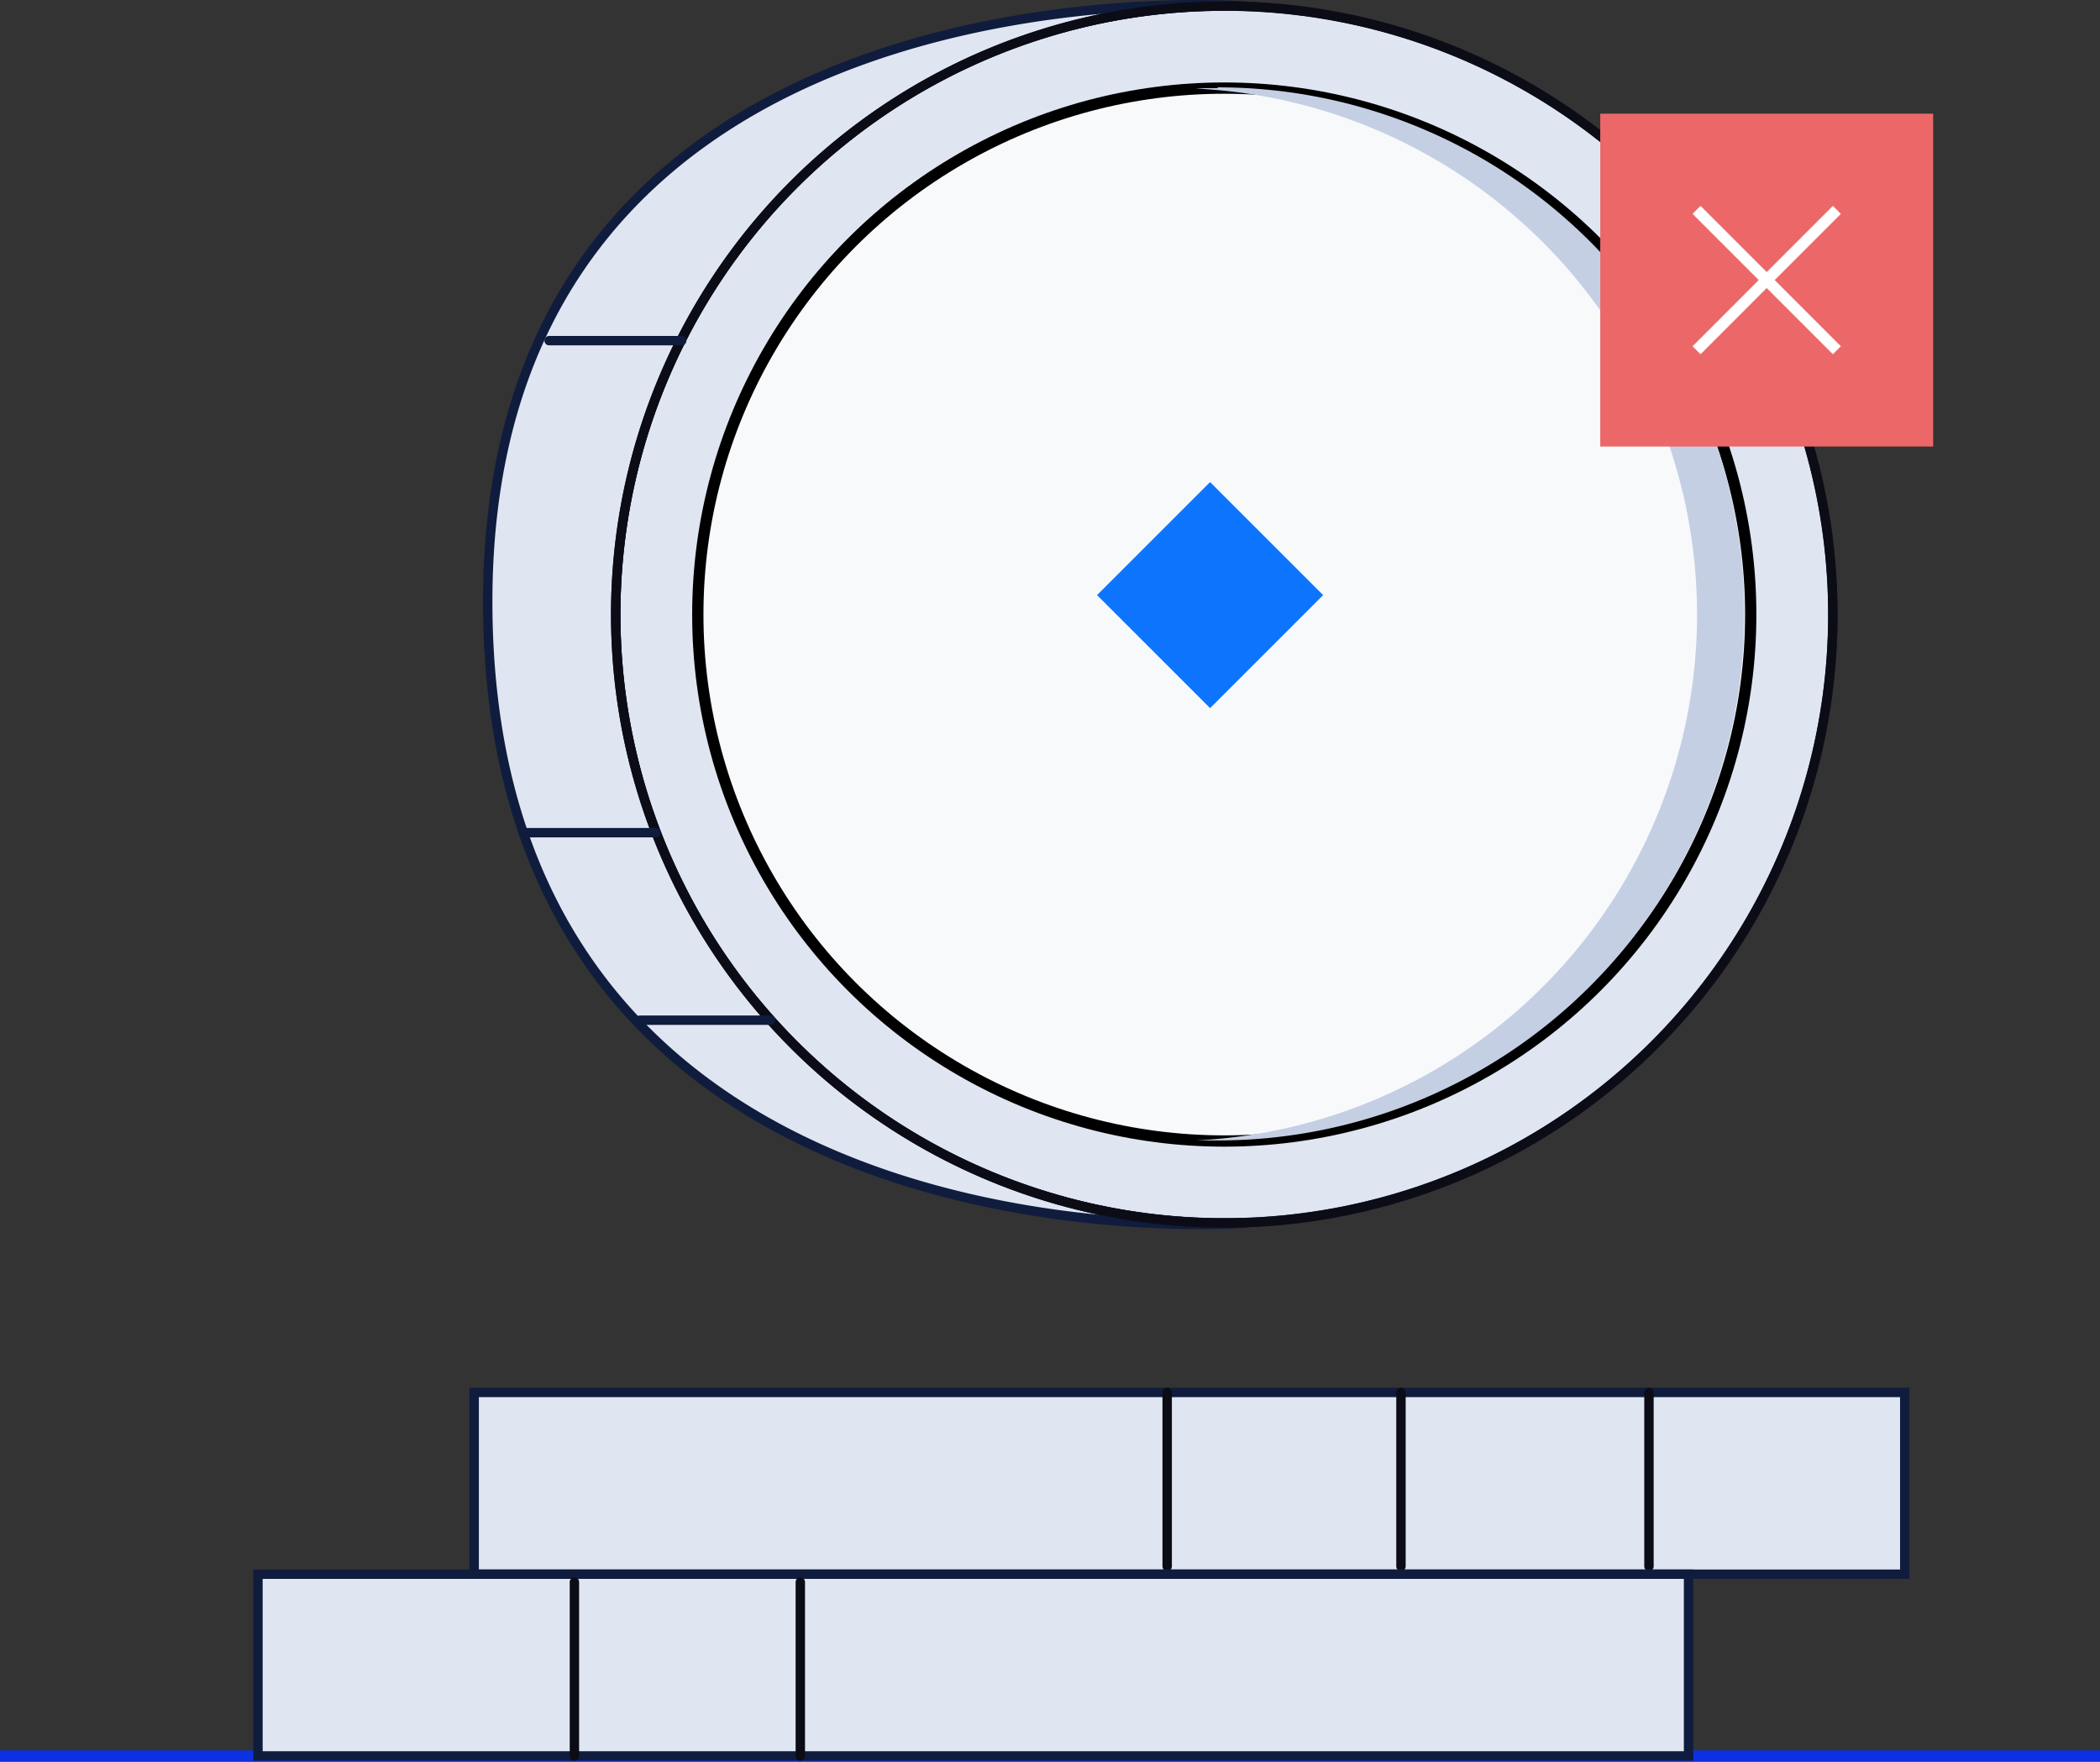 <svg xmlns="http://www.w3.org/2000/svg" viewBox="0 0 223.3 187.36"><rect x="0" y="0" width="223.3" height="187.36" fill="#333333" stroke="none"/><title>6. Transaction failed</title><g id="Layer_2" data-name="Layer 2"><g id="Isolation_Mode" data-name="Isolation Mode"><polygon points="55.2 172.39 179.56 172.39 179.56 167.76 50.42 167.42 55.2 172.39" fill="#dfe6f2"/><line y1="186.76" x2="223.3" y2="186.76" fill="none" stroke="#0C31E2" stroke-miterlimit="10" stroke-width="1.2"/><rect x="50.42" y="148.09" width="152.12" height="19.33" fill="#dfe6f2" stroke="#101c3d" stroke-miterlimit="10"/><line x1="148.97" y1="148.09" x2="148.97" y2="166.59" fill="none" stroke="#0C0C16" stroke-linecap="round" stroke-miterlimit="10"/><line x1="124.11" y1="148.09" x2="124.11" y2="166.59" fill="none" stroke="#0C0C16" stroke-linecap="round" stroke-miterlimit="10"/><line x1="175.34" y1="148.09" x2="175.34" y2="166.59" fill="none" stroke="#0C0C16" stroke-linecap="round" stroke-miterlimit="10"/><rect x="27.43" y="167.42" width="152.12" height="19.33" fill="#dfe6f2" stroke="#101c3d" stroke-miterlimit="10"/><line x1="61.08" y1="168.25" x2="61.08" y2="186.76" fill="none" stroke="#0C0C16" stroke-linecap="round" stroke-miterlimit="10"/><line x1="85.1" y1="168.25" x2="85.1" y2="186.76" fill="none" stroke="#0C0C16" stroke-linecap="round" stroke-miterlimit="10"/><ellipse cx="130.18" cy="65.36" rx="64.71" ry="64.71" transform="translate(-8.79 21.71) rotate(-9.23)" fill="#dfe6f2" stroke="#101c3d" stroke-miterlimit="10"/><path d="M130.18,130.07a64.71,64.71,0,0,1,0-129.42c.77,0,1.54,0,2.31,0v0S50.81-5.72,51.87,65.36s80.62,64.71,80.62,64.71v0C131.72,130.05,131,130.07,130.18,130.07Z" fill="#dfe6f2" stroke="#101c3d" stroke-miterlimit="10"/><ellipse cx="130.18" cy="65.36" rx="64.71" ry="64.71" fill="none" stroke="#0C0C16" stroke-miterlimit="10"/><ellipse cx="130.18" cy="65.36" rx="55.98" ry="55.99" fill="#f7f9fb" stroke="#000" stroke-miterlimit="10" stroke-width="1.2"/><rect x="120.17" y="54.78" width="17" height="17" transform="translate(174.91 199.02) rotate(-135)" fill="#0D75FD"/><line x1="55.61" y1="88.56" x2="69.73" y2="88.56" fill="none" stroke="#101c3d" stroke-linecap="round" stroke-miterlimit="10"/><line x1="58.39" y1="36.23" x2="72.49" y2="36.23" fill="none" stroke="#101c3d" stroke-linecap="round" stroke-miterlimit="10"/><line x1="68.05" y1="108.5" x2="81.92" y2="108.5" fill="none" stroke="#101c3d" stroke-linecap="round" stroke-miterlimit="10"/><path d="M129.48,9.37c-.78,0-1.56,0-2.33.05a56,56,0,0,1,0,111.87c.77,0,1.55,0,2.33,0a56,56,0,1,0,0-112Z" fill="#c5cfe4"/><rect x="170.16" y="12.08" width="35.4" height="35.4" transform="translate(375.72 59.57) rotate(180)" fill="#ec6868"/><line x1="180.4" y1="22.32" x2="195.32" y2="37.25" fill="none" stroke="#fff" stroke-miterlimit="10" stroke-width="1.2"/><line x1="195.32" y1="22.32" x2="180.4" y2="37.25" fill="none" stroke="#fff" stroke-miterlimit="10" stroke-width="1.2"/></g></g></svg>
